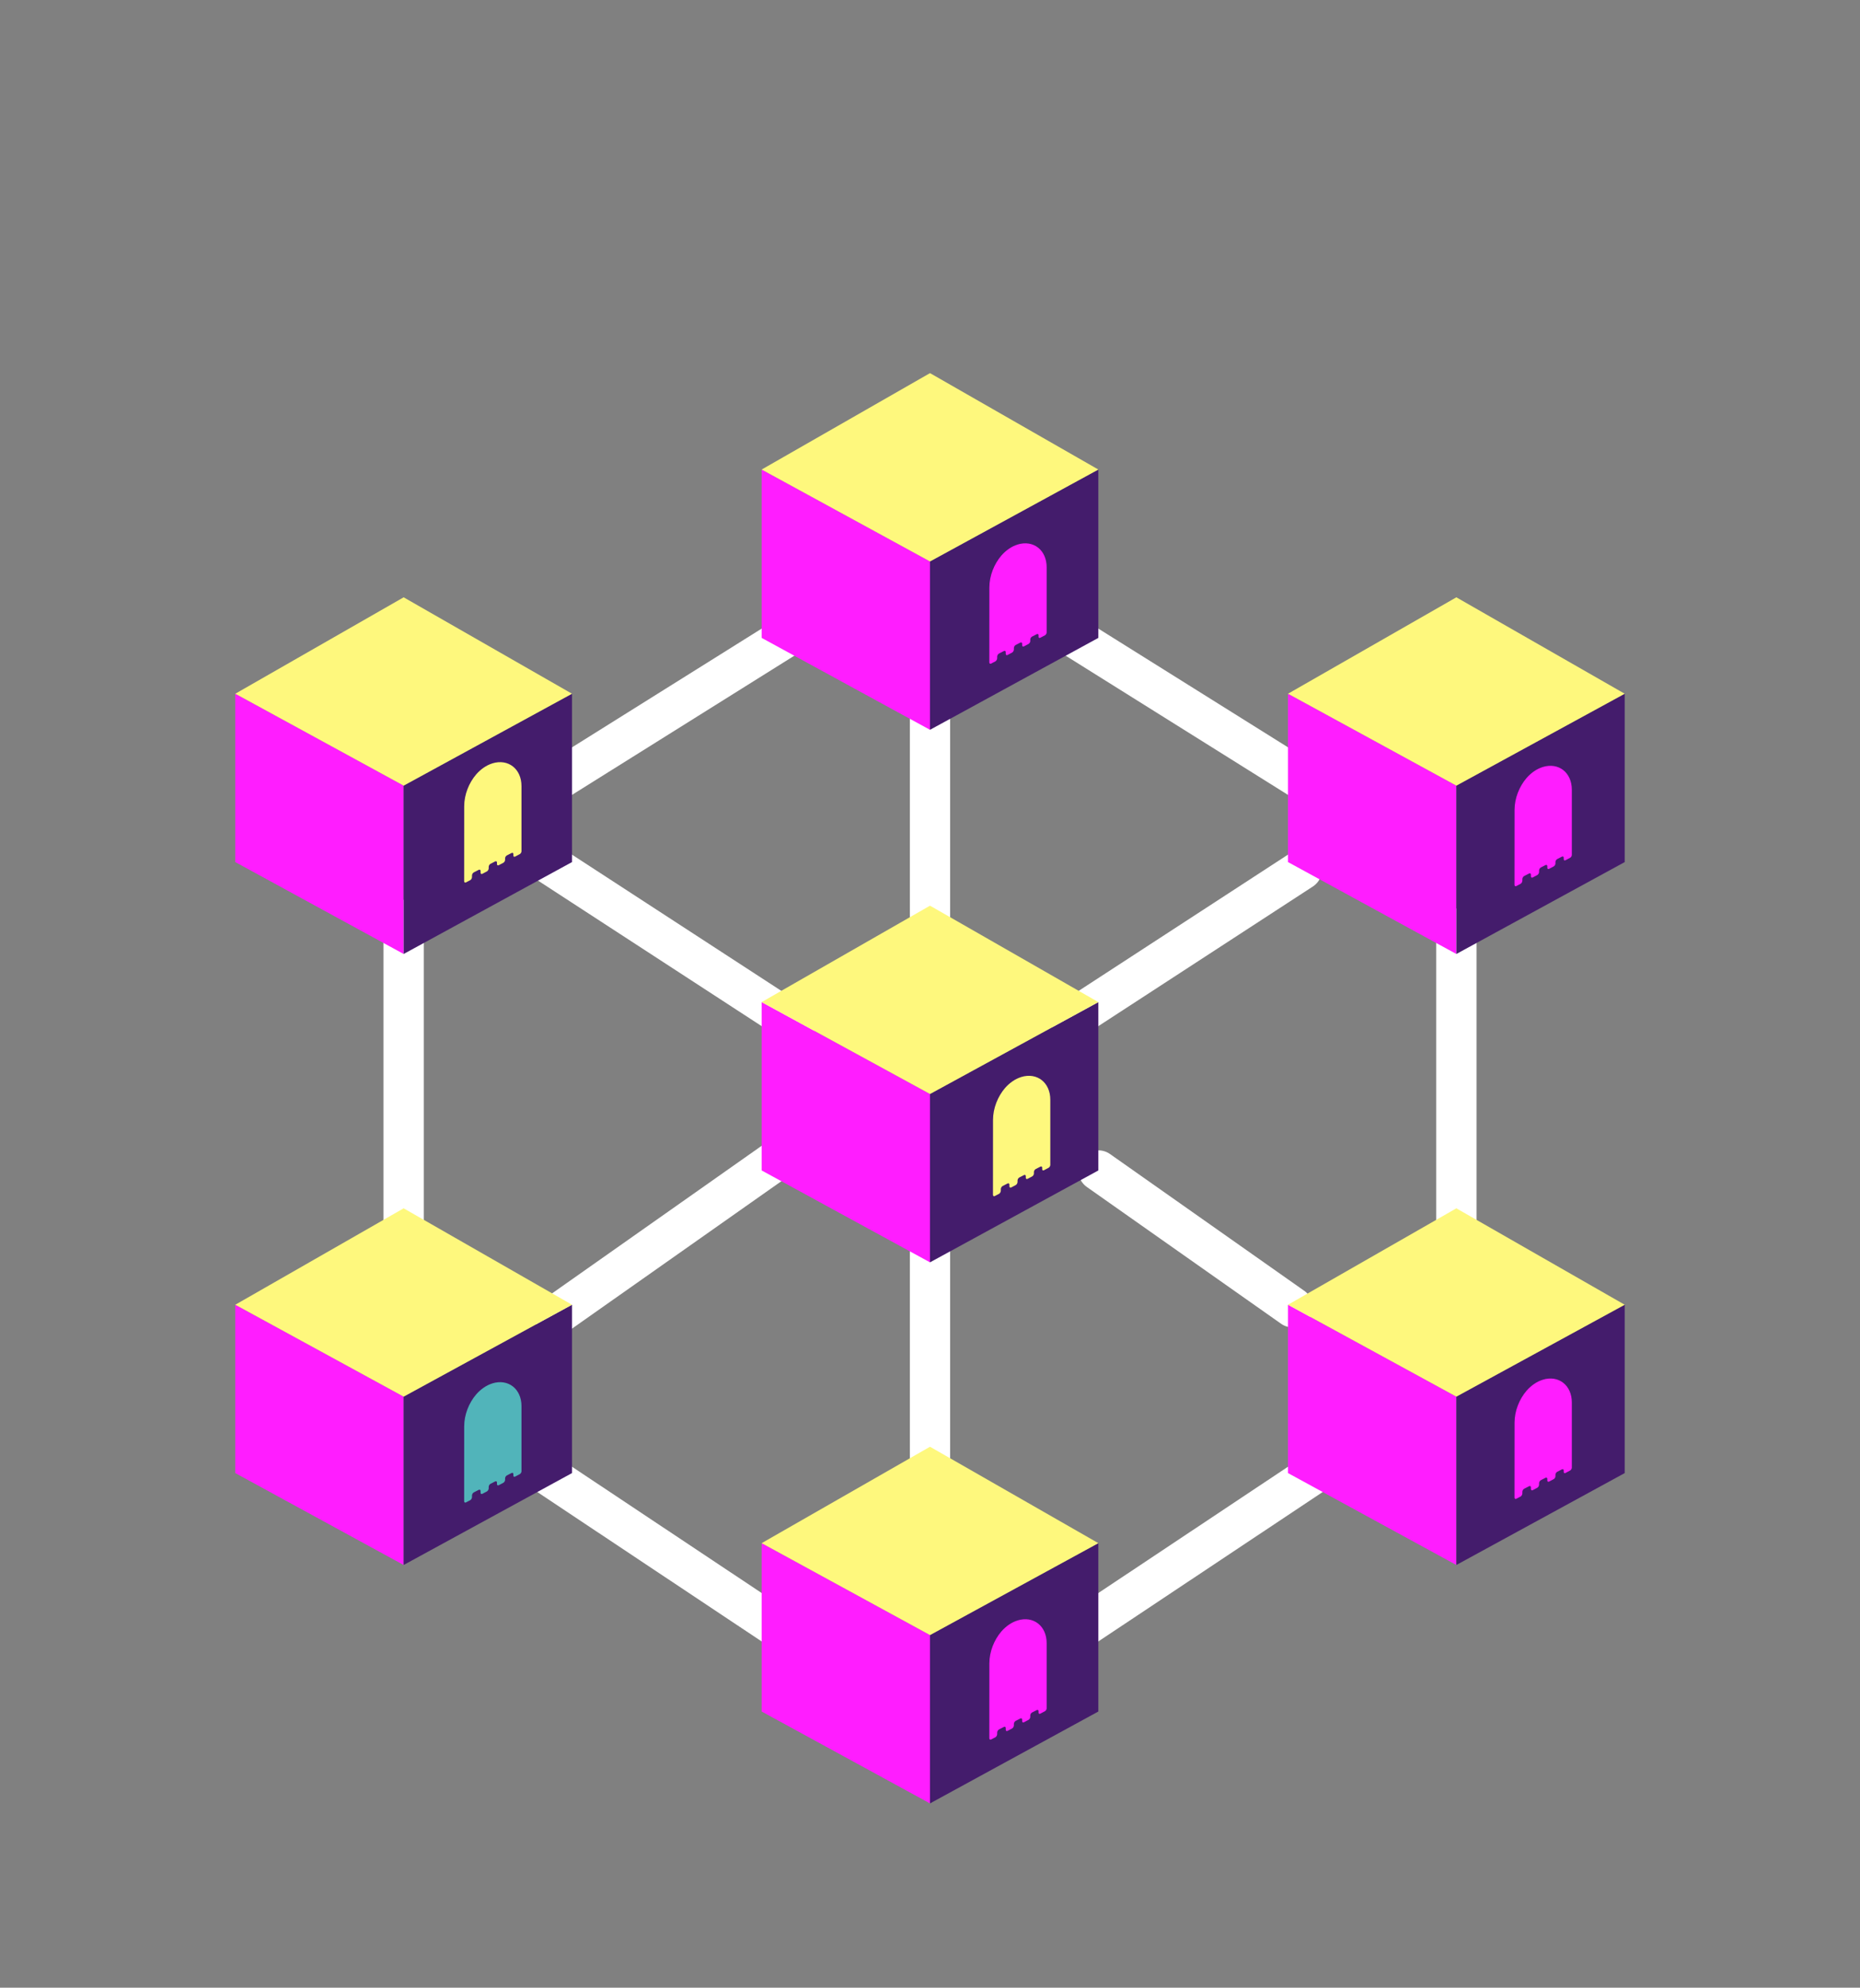 <svg width="510" height="545" viewBox="0 0 510 545" fill="none" xmlns="http://www.w3.org/2000/svg">
<rect x="0" y="0" width="510" height="545" fill="#808080" stroke="none"/>
<g clip-path="url(#clip0_2108_337613)">
<mask id="mask0_2108_337613" style="mask-type:alpha" maskUnits="userSpaceOnUse" x="0" y="0" width="510" height="545">
<path d="M0 16.104C0 7.267 7.163 0.104 16 0.104H494C502.837 0.104 510 7.267 510 16.104V528.172C510 537.009 502.837 544.172 494 544.172H16C7.163 544.172 0 537.009 0 528.172V16.104Z" fill="url(#paint0_linear_2108_337613)"/>
</mask>
<g mask="url(#mask0_2108_337613)">
</g>
<path d="M110.674 346.168C109.209 346.168 107.804 345.586 106.769 344.55C105.733 343.514 105.151 342.109 105.151 340.644V252.234C105.151 250.769 105.733 249.365 106.769 248.329C107.804 247.293 109.209 246.711 110.674 246.711C112.139 246.711 113.544 247.293 114.58 248.329C115.616 249.365 116.198 250.769 116.198 252.234V340.644C116.198 342.109 115.616 343.514 114.58 344.55C113.544 345.586 112.139 346.168 110.674 346.168Z" fill="white"/>
<path d="M255 263.742C253.535 263.742 252.13 263.16 251.094 262.124C250.058 261.088 249.477 259.684 249.477 258.219V190.214C249.477 188.749 250.058 187.344 251.094 186.308C252.13 185.273 253.535 184.691 255 184.691C256.465 184.691 257.87 185.273 258.906 186.308C259.941 187.344 260.523 188.749 260.523 190.214V258.231C260.52 259.694 259.937 261.096 258.901 262.129C257.866 263.162 256.463 263.742 255 263.742Z" fill="white"/>
<path d="M255 406.667C253.535 406.667 252.13 406.085 251.094 405.049C250.058 404.013 249.477 402.608 249.477 401.143V341.66C249.477 340.195 250.058 338.791 251.094 337.755C252.13 336.719 253.535 336.137 255 336.137C256.465 336.137 257.87 336.719 258.906 337.755C259.941 338.791 260.523 340.195 260.523 341.66V401.143C260.523 402.608 259.941 404.013 258.906 405.049C257.87 406.085 256.465 406.667 255 406.667Z" fill="white"/>
<path d="M399.326 343.8C397.861 343.8 396.456 343.218 395.421 342.183C394.385 341.147 393.803 339.742 393.803 338.277V254.602C393.803 253.137 394.385 251.732 395.421 250.696C396.456 249.66 397.861 249.078 399.326 249.078C400.791 249.078 402.196 249.66 403.232 250.696C404.268 251.732 404.85 253.137 404.85 254.602V338.277C404.85 339.742 404.268 341.147 403.232 342.183C402.196 343.218 400.791 343.8 399.326 343.8Z" fill="white"/>
<path d="M357.783 219.858C356.748 219.858 355.734 219.566 354.858 219.015L290.757 178.88C290.142 178.495 289.609 177.993 289.189 177.402C288.768 176.811 288.467 176.143 288.305 175.436C287.976 174.009 288.228 172.509 289.006 171.267C289.783 170.025 291.022 169.143 292.449 168.815C293.877 168.486 295.377 168.738 296.618 169.515L360.735 209.653C361.751 210.29 362.532 211.24 362.961 212.361C363.389 213.481 363.442 214.71 363.11 215.863C362.778 217.015 362.08 218.028 361.121 218.749C360.163 219.47 358.995 219.859 357.796 219.858H357.783Z" fill="white"/>
<path d="M295.757 452.552C294.57 452.554 293.415 452.173 292.461 451.467C291.507 450.761 290.807 449.766 290.463 448.631C290.118 447.495 290.149 446.279 290.55 445.162C290.951 444.045 291.701 443.087 292.689 442.43L358.898 398.34C360.117 397.529 361.609 397.235 363.046 397.524C364.482 397.812 365.745 398.659 366.556 399.879C367.368 401.099 367.662 402.591 367.373 404.027C367.085 405.463 366.237 406.726 365.018 407.538L298.812 451.627C297.908 452.231 296.844 452.553 295.757 452.552Z" fill="white"/>
<path d="M150.5 220.934C149.3 220.935 148.133 220.546 147.174 219.825C146.216 219.105 145.518 218.091 145.186 216.939C144.854 215.786 144.906 214.557 145.335 213.437C145.763 212.317 146.545 211.366 147.561 210.73L216.648 167.47C217.263 167.085 217.948 166.825 218.663 166.705C219.379 166.585 220.111 166.607 220.818 166.769C221.525 166.932 222.192 167.232 222.783 167.653C223.374 168.074 223.876 168.607 224.261 169.222C224.646 169.837 224.906 170.521 225.026 171.237C225.147 171.952 225.125 172.684 224.962 173.391C224.799 174.098 224.499 174.766 224.078 175.357C223.657 175.948 223.124 176.45 222.51 176.835L153.422 220.091C152.547 220.641 151.534 220.933 150.5 220.934Z" fill="white"/>
<path d="M214.244 452.552C213.156 452.553 212.093 452.231 211.188 451.627L144.983 407.538C144.379 407.136 143.86 406.619 143.456 406.017C143.052 405.414 142.77 404.738 142.627 404.027C142.484 403.316 142.483 402.583 142.623 401.872C142.763 401.16 143.042 400.483 143.444 399.879C143.846 399.275 144.363 398.756 144.965 398.352C145.567 397.948 146.244 397.666 146.955 397.523C147.666 397.381 148.398 397.379 149.11 397.519C149.822 397.66 150.499 397.938 151.103 398.34L217.311 442.43C218.299 443.087 219.049 444.045 219.45 445.162C219.851 446.279 219.882 447.495 219.538 448.631C219.194 449.766 218.493 450.761 217.539 451.467C216.586 452.173 215.43 452.554 214.244 452.552Z" fill="white"/>
<path d="M293.696 285.151C292.504 285.153 291.344 284.769 290.388 284.058C289.433 283.346 288.733 282.345 288.393 281.203C288.053 280.06 288.092 278.839 288.503 277.721C288.915 276.602 289.677 275.647 290.675 274.997L353.946 233.815C355.174 233.015 356.669 232.736 358.103 233.039C359.536 233.342 360.791 234.203 361.59 235.431C362.39 236.659 362.668 238.154 362.365 239.588C362.062 241.021 361.202 242.276 359.974 243.075L296.704 284.258C295.809 284.841 294.764 285.151 293.696 285.151Z" fill="white"/>
<path d="M354.444 363.966C353.307 363.966 352.198 363.615 351.269 362.959L297.979 325.437C296.791 324.59 295.987 323.306 295.742 321.868C295.497 320.429 295.831 318.952 296.672 317.759C297.513 316.567 298.791 315.755 300.228 315.501C301.665 315.248 303.144 315.574 304.342 316.407L357.632 353.932C358.592 354.608 359.312 355.572 359.687 356.685C360.062 357.798 360.073 359.001 359.717 360.12C359.362 361.239 358.659 362.216 357.711 362.909C356.763 363.601 355.619 363.974 354.444 363.972V363.966Z" fill="white"/>
<path d="M218.072 286.3C217.004 286.3 215.959 285.989 215.064 285.406L143.231 238.662C142.623 238.267 142.099 237.755 141.688 237.156C141.278 236.558 140.99 235.885 140.84 235.175C140.69 234.465 140.681 233.733 140.814 233.019C140.947 232.306 141.219 231.626 141.615 231.018C142.011 230.41 142.522 229.886 143.121 229.476C143.719 229.065 144.393 228.777 145.102 228.627C145.812 228.477 146.545 228.468 147.258 228.601C147.971 228.734 148.651 229.006 149.259 229.402L221.092 276.146C222.091 276.796 222.853 277.751 223.265 278.869C223.676 279.988 223.715 281.209 223.375 282.351C223.035 283.493 222.335 284.495 221.38 285.207C220.424 285.918 219.263 286.302 218.072 286.3Z" fill="white"/>
<path d="M152.081 366.418C150.907 366.42 149.763 366.047 148.815 365.355C147.866 364.662 147.164 363.685 146.808 362.566C146.453 361.447 146.464 360.244 146.838 359.131C147.213 358.018 147.933 357.054 148.893 356.378L211.071 312.598C212.269 311.753 213.753 311.419 215.197 311.668C216.641 311.918 217.927 312.73 218.771 313.928C219.616 315.125 219.95 316.609 219.701 318.053C219.451 319.497 218.638 320.783 217.441 321.628L155.263 365.408C154.332 366.066 153.221 366.419 152.081 366.418Z" fill="white"/>
<path d="M255 346.12L208.84 320.924V274.764L255 299.96V346.12Z" fill="#FF1DFF"/>
<path d="M255 346.12L301.16 320.924V274.764L255 299.96V346.12Z" fill="#441C6C"/>
<path d="M208.84 274.764L255 248.327L301.16 274.764L255 299.96L208.84 274.764Z" fill="#FEF87D"/>
<path d="M110.677 261.571L64.517 236.374V190.214L110.677 215.41V261.571Z" fill="#FF1DFF"/>
<path d="M110.677 261.571L156.837 236.374V190.214L110.677 215.41V261.571Z" fill="#441C6C"/>
<path d="M64.517 190.214L110.677 163.777L156.837 190.214L110.677 215.41L64.517 190.214Z" fill="#FEF87D"/>
<path d="M110.677 429.101L64.517 403.905V357.745L110.677 382.941V429.101Z" fill="#FF1DFF"/>
<path d="M110.677 429.101L156.837 403.905V357.745L110.677 382.941V429.101Z" fill="#441C6C"/>
<path d="M64.517 357.745L110.677 331.308L156.837 357.745L110.677 382.941L64.517 357.745Z" fill="#FEF87D"/>
<path d="M399.323 261.571L353.163 236.374V190.214L399.323 215.41V261.571Z" fill="#FF1DFF"/>
<path d="M399.323 261.571L445.483 236.374V190.214L399.323 215.41V261.571Z" fill="#441C6C"/>
<path d="M353.163 190.214L399.323 163.777L445.483 190.214L399.323 215.41L353.163 190.214Z" fill="#FEF87D"/>
<path d="M399.323 429.101L353.163 403.905V357.745L399.323 382.941V429.101Z" fill="#FF1DFF"/>
<path d="M399.323 429.101L445.483 403.905V357.745L399.323 382.941V429.101Z" fill="#441C6C"/>
<path d="M353.163 357.745L399.323 331.308L445.483 357.745L399.323 382.941L353.163 357.745Z" fill="#FEF87D"/>
<path d="M255 200.103L208.84 174.903V128.743L255 153.942V200.103Z" fill="#FF1DFF"/>
<path d="M255 200.103L301.16 174.903V128.743L255 153.942V200.103Z" fill="#441C6C"/>
<path d="M208.84 128.743L255 102.306L301.16 128.743L255 153.942L208.84 128.743Z" fill="#FEF87D"/>
<path d="M255 494.477L208.84 469.277V423.117L255 448.316V494.477Z" fill="#FF1DFF"/>
<path d="M255 494.477L301.16 469.277V423.117L255 448.316V494.477Z" fill="#441C6C"/>
<path d="M208.84 423.117L255 396.68L301.16 423.117L255 448.316L208.84 423.117Z" fill="#FEF87D"/>
<path d="M422.986 210.321C421.336 210.831 419.815 211.908 418.568 213.331C416.582 215.644 415.281 218.877 415.281 222.066L415.267 242.598C415.267 242.936 415.493 243.087 415.767 242.943L416.911 242.347C417.192 242.203 417.411 241.815 417.418 241.484V241.046C417.418 240.716 417.644 240.335 417.925 240.191L419.267 239.502C419.548 239.358 419.767 239.502 419.767 239.832V240.263C419.767 240.587 419.993 240.73 420.267 240.587L421.493 239.94C421.774 239.796 421.993 239.416 422 239.099V238.676C422 238.359 422.226 237.986 422.507 237.842L423.767 237.196C424.048 237.052 424.267 237.196 424.267 237.505V237.921C424.267 238.237 424.493 238.367 424.767 238.223L425.993 237.576C426.274 237.433 426.493 237.066 426.493 236.757V236.348C426.493 236.039 426.719 235.673 427 235.536L428.26 234.89C428.541 234.746 428.76 234.875 428.76 235.177V235.579C428.76 235.881 428.986 236.01 429.26 235.859L430.486 235.213C430.767 235.069 430.986 234.71 430.986 234.416V216.535C430.986 211.844 427.384 208.949 422.979 210.314L422.986 210.321Z" fill="#FF1DFF"/>
<path d="M278.986 149.321C277.336 149.831 275.815 150.908 274.568 152.331C272.582 154.644 271.281 157.877 271.281 161.066L271.267 181.598C271.267 181.936 271.493 182.087 271.767 181.943L272.911 181.347C273.192 181.203 273.411 180.815 273.418 180.484V180.046C273.418 179.716 273.644 179.335 273.925 179.191L275.267 178.502C275.548 178.358 275.767 178.502 275.767 178.832V179.263C275.767 179.587 275.993 179.73 276.267 179.587L277.493 178.94C277.774 178.796 277.993 178.416 278 178.099V177.676C278 177.359 278.226 176.986 278.507 176.842L279.767 176.196C280.048 176.052 280.267 176.196 280.267 176.505V176.921C280.267 177.237 280.493 177.367 280.767 177.223L281.993 176.576C282.274 176.433 282.493 176.066 282.493 175.757V175.348C282.493 175.039 282.719 174.673 283 174.536L284.26 173.89C284.541 173.746 284.76 173.875 284.76 174.177V174.579C284.76 174.881 284.986 175.01 285.26 174.859L286.486 174.213C286.767 174.069 286.986 173.71 286.986 173.416V155.535C286.986 150.844 283.384 147.949 278.979 149.314L278.986 149.321Z" fill="#FF1DFF"/>
<path d="M422.986 378.321C421.336 378.831 419.815 379.908 418.568 381.331C416.582 383.644 415.281 386.877 415.281 390.066L415.267 410.598C415.267 410.936 415.493 411.087 415.767 410.943L416.911 410.347C417.192 410.203 417.411 409.815 417.418 409.484V409.046C417.418 408.716 417.644 408.335 417.925 408.191L419.267 407.502C419.548 407.358 419.767 407.502 419.767 407.832V408.263C419.767 408.587 419.993 408.73 420.267 408.587L421.493 407.94C421.774 407.796 421.993 407.416 422 407.099V406.676C422 406.359 422.226 405.986 422.507 405.842L423.767 405.196C424.048 405.052 424.267 405.196 424.267 405.505V405.921C424.267 406.237 424.493 406.367 424.767 406.223L425.993 405.576C426.274 405.433 426.493 405.066 426.493 404.757V404.348C426.493 404.039 426.719 403.673 427 403.536L428.26 402.89C428.541 402.746 428.76 402.875 428.76 403.177V403.579C428.76 403.881 428.986 404.01 429.26 403.859L430.486 403.213C430.767 403.069 430.986 402.71 430.986 402.416V384.535C430.986 379.844 427.384 376.949 422.979 378.314L422.986 378.321Z" fill="#FF1DFF"/>
<path d="M278.986 444.321C277.336 444.831 275.815 445.908 274.568 447.331C272.582 449.644 271.281 452.877 271.281 456.066L271.267 476.598C271.267 476.936 271.493 477.087 271.767 476.943L272.911 476.347C273.192 476.203 273.411 475.815 273.418 475.484V475.046C273.418 474.716 273.644 474.335 273.925 474.191L275.267 473.502C275.548 473.358 275.767 473.502 275.767 473.832V474.263C275.767 474.587 275.993 474.73 276.267 474.587L277.493 473.94C277.774 473.796 277.993 473.416 278 473.099V472.676C278 472.359 278.226 471.986 278.507 471.842L279.767 471.196C280.048 471.052 280.267 471.196 280.267 471.505V471.921C280.267 472.237 280.493 472.367 280.767 472.223L281.993 471.576C282.274 471.433 282.493 471.066 282.493 470.757V470.348C282.493 470.039 282.719 469.673 283 469.536L284.26 468.89C284.541 468.746 284.76 468.875 284.76 469.177V469.579C284.76 469.881 284.986 470.01 285.26 469.859L286.486 469.213C286.767 469.069 286.986 468.71 286.986 468.416V450.535C286.986 445.844 283.384 442.949 278.979 444.314L278.986 444.321Z" fill="#FF1DFF"/>
<path d="M279.986 295.321C278.336 295.831 276.815 296.908 275.568 298.331C273.582 300.644 272.281 303.877 272.281 307.066L272.267 327.598C272.267 327.936 272.493 328.087 272.767 327.943L273.911 327.347C274.192 327.203 274.411 326.815 274.418 326.484V326.046C274.418 325.716 274.644 325.335 274.925 325.191L276.267 324.502C276.548 324.358 276.767 324.502 276.767 324.832V325.263C276.767 325.587 276.993 325.73 277.267 325.587L278.493 324.94C278.774 324.796 278.993 324.416 279 324.099V323.676C279 323.359 279.226 322.986 279.507 322.842L280.767 322.196C281.048 322.052 281.267 322.196 281.267 322.505V322.921C281.267 323.237 281.493 323.367 281.767 323.223L282.993 322.576C283.274 322.433 283.493 322.066 283.493 321.757V321.348C283.493 321.039 283.719 320.673 284 320.536L285.26 319.89C285.541 319.746 285.76 319.875 285.76 320.177V320.579C285.76 320.881 285.986 321.01 286.26 320.859L287.486 320.213C287.767 320.069 287.986 319.71 287.986 319.416V301.535C287.986 296.844 284.384 293.949 279.979 295.314L279.986 295.321Z" fill="#FEF87D"/>
<path d="M134.986 209.321C133.336 209.831 131.815 210.908 130.568 212.331C128.582 214.644 127.281 217.877 127.281 221.066L127.267 241.598C127.267 241.936 127.493 242.087 127.767 241.943L128.911 241.347C129.192 241.203 129.411 240.815 129.418 240.484V240.046C129.418 239.716 129.644 239.335 129.925 239.191L131.267 238.502C131.548 238.358 131.767 238.502 131.767 238.832V239.263C131.767 239.587 131.993 239.73 132.267 239.587L133.493 238.94C133.774 238.796 133.993 238.416 134 238.099V237.676C134 237.359 134.226 236.986 134.507 236.842L135.767 236.196C136.048 236.052 136.267 236.196 136.267 236.505V236.921C136.267 237.237 136.493 237.367 136.767 237.223L137.993 236.576C138.274 236.433 138.493 236.066 138.493 235.757V235.348C138.493 235.039 138.719 234.673 139 234.536L140.26 233.89C140.541 233.746 140.76 233.875 140.76 234.177V234.579C140.76 234.881 140.986 235.01 141.26 234.859L142.486 234.213C142.767 234.069 142.986 233.71 142.986 233.416V215.535C142.986 210.844 139.384 207.949 134.979 209.314L134.986 209.321Z" fill="#FEF87D"/>
<path d="M134.986 379.321C133.336 379.831 131.815 380.908 130.568 382.331C128.582 384.644 127.281 387.877 127.281 391.066L127.267 411.598C127.267 411.936 127.493 412.087 127.767 411.943L128.911 411.347C129.192 411.203 129.411 410.815 129.418 410.484V410.046C129.418 409.716 129.644 409.335 129.925 409.191L131.267 408.502C131.548 408.358 131.767 408.502 131.767 408.832V409.263C131.767 409.587 131.993 409.73 132.267 409.587L133.493 408.94C133.774 408.796 133.993 408.416 134 408.099V407.676C134 407.359 134.226 406.986 134.507 406.842L135.767 406.196C136.048 406.052 136.267 406.196 136.267 406.505V406.921C136.267 407.237 136.493 407.367 136.767 407.223L137.993 406.576C138.274 406.433 138.493 406.066 138.493 405.757V405.348C138.493 405.039 138.719 404.673 139 404.536L140.26 403.89C140.541 403.746 140.76 403.875 140.76 404.177V404.579C140.76 404.881 140.986 405.01 141.26 404.859L142.486 404.213C142.767 404.069 142.986 403.71 142.986 403.416V385.535C142.986 380.844 139.384 377.949 134.979 379.314L134.986 379.321Z" fill="#51B4BA"/>
</g>
<defs>
<linearGradient id="paint0_linear_2108_337613" x1="255" y1="0.104" x2="255" y2="544.172" gradientUnits="userSpaceOnUse">
<stop stop-color="#FF1DFF"/>
<stop offset="1" stop-color="#FEF87D"/>
</linearGradient>
<clipPath id="clip0_2108_337613">
<rect width="510" height="544.069" fill="white" transform="translate(0 0.104)"/>
</clipPath>
</defs>
</svg>
